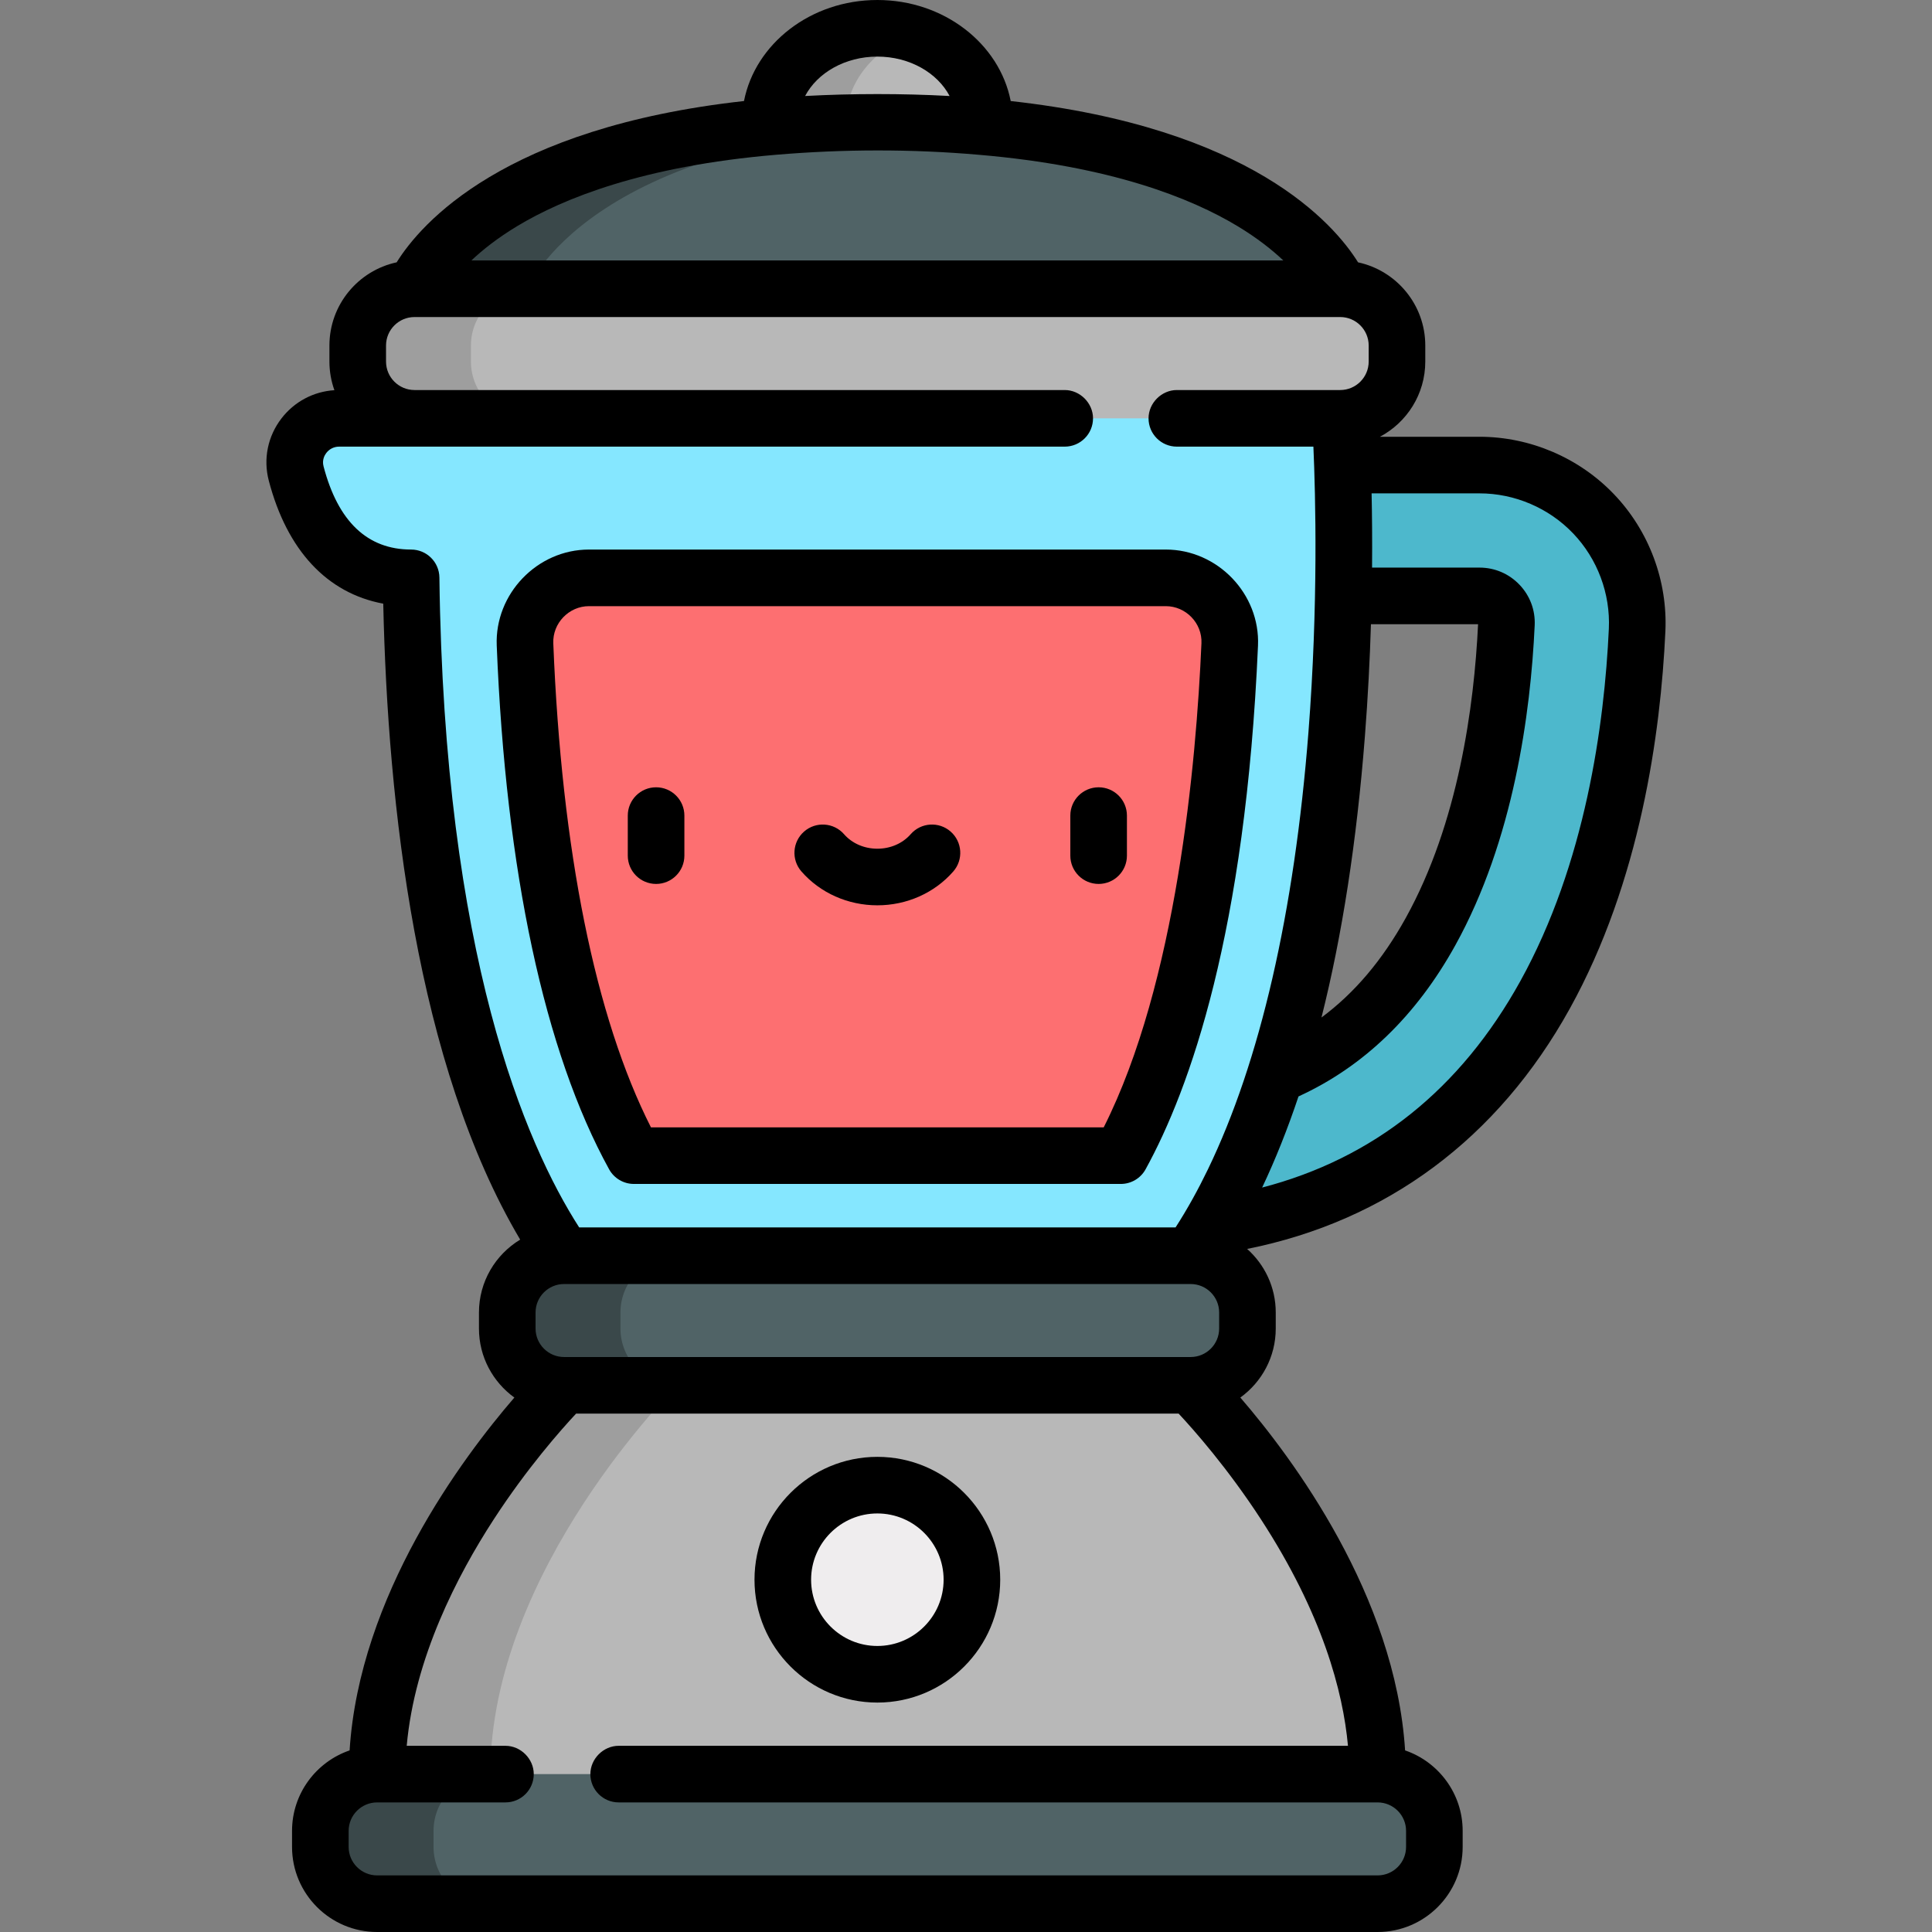 <?xml version="1.0" encoding="iso-8859-1"?>
<!-- Generator: Adobe Illustrator 19.0.0, SVG Export Plug-In . SVG Version: 6.00 Build 0)  -->
<svg xmlns="http://www.w3.org/2000/svg" xmlns:xlink="http://www.w3.org/1999/xlink" version="1.1" id="Layer_1" x="0px" y="0px" viewBox="0 0 512 512" style="enable-background:new 0 0 512 512;" xml:space="preserve" width="512" height="512">
<rect x="0" y="0" width="512" height="512" fill="#808080" stroke="none"/>
<g>
	<g>
		<ellipse style="fill:#B8B8B8;" cx="232.507" cy="32.433" rx="28.4" ry="24.933"/>
		<path style="fill:#9E9E9E;" d="M224.107,32.433c0-10.679,7.65-19.787,18.4-23.338c-3.111-1.028-6.48-1.594-10-1.594    c-15.685,0-28.4,11.163-28.4,24.933s12.715,24.933,28.4,24.933c3.52,0,6.889-0.566,10-1.594    C231.757,52.219,224.107,43.112,224.107,32.433z"/>
		<path style="fill:#506366;" d="M109.846,76.519c0,0,17.151-44.086,122.661-44.086s122.661,44.086,122.661,44.086L232.507,93.691    L109.846,76.519z"/>
		<path style="fill:#3A484A;" d="M139.846,76.519c0,0,15.506-39.831,107.661-43.77c-4.793-0.205-9.784-0.316-15-0.316    c-105.509,0-122.661,44.086-122.661,44.086L232.507,93.69l15-2.1L139.846,76.519z"/>
		<g>
			<path style="fill:#4DB8CC;" d="M300.865,291.665c35.965,0,61.562-14.655,78.253-44.803c14.716-26.582,19.051-58.987,20.095-81.49     c0.123-2.64-1.175-4.413-1.96-5.235c-0.79-0.828-2.514-2.216-5.184-2.216h-66.768v-34.674h66.768     c11.378,0,22.409,4.719,30.264,12.947c7.846,8.219,12.044,19.44,11.518,30.787c-1.216,26.196-6.437,64.234-24.398,96.677     c-22.704,41.008-60.253,62.683-108.589,62.683V291.665z"/>
		</g>
		<path style="fill:#85E7FF;" d="M355.168,110.863L232.507,93.691l-122.661,17.172H89.87c-7.653,0-13.321,7.217-11.384,14.62    c3.196,12.217,11.07,27.654,30.46,27.654c0.621,49.698,7.164,131.49,40.528,179.642l83.033,17.172l83.033-17.172    C365.88,260.128,355.168,110.863,355.168,110.863z"/>
		<path style="fill:#B8B8B8;" d="M232.507,349.951l83.033,17.172c0,0,49.535,48.874,49.535,103.033l-132.568,17.172L99.939,470.156    c0-54.158,49.535-103.033,49.535-103.033L232.507,349.951z"/>
		<path style="fill:#9E9E9E;" d="M129.939,470.156c0-54.158,49.535-103.033,49.535-103.033l68.033-14.07l-15-3.102l-83.033,17.172    c0,0-49.535,48.875-49.535,103.033l132.568,17.172l15-1.943L129.939,470.156z"/>
		<path style="fill:#506366;" d="M315.54,332.779H149.474c-8.31,0-15.046,6.736-15.046,15.046v4.252    c0,8.31,6.736,15.046,15.046,15.046H315.54c8.31,0,15.046-6.736,15.046-15.046v-4.252    C330.586,339.515,323.85,332.779,315.54,332.779z"/>
		<path style="fill:#3A484A;" d="M164.428,352.077v-4.252c0-8.31,6.736-15.046,15.046-15.046h-30    c-8.31,0-15.046,6.737-15.046,15.046v4.252c0,8.31,6.736,15.046,15.046,15.046h30    C171.164,367.123,164.428,360.387,164.428,352.077z"/>
		<path style="fill:#B8B8B8;" d="M355.168,76.519H109.846c-8.31,0-15.046,6.736-15.046,15.046v4.252    c0,8.31,6.736,15.046,15.046,15.046h245.322c8.31,0,15.046-6.736,15.046-15.046v-4.252    C370.214,83.255,363.478,76.519,355.168,76.519z"/>
		<path style="fill:#9E9E9E;" d="M124.8,95.816v-4.251c0-8.31,6.736-15.046,15.046-15.046h-30c-8.31,0-15.046,6.736-15.046,15.046    v4.251c0,8.31,6.736,15.046,15.046,15.046h30C131.536,110.863,124.8,104.126,124.8,95.816z"/>
		<path style="fill:#FD6F71;" d="M308.947,153.137h-152.87c-9.623,0-17.327,8.006-16.944,17.621    c2.325,58.432,12.37,105.581,28.855,135.499l129.034,0.001c19.738-35.894,26.94-91.122,28.866-135.472    C326.305,161.158,318.584,153.137,308.947,153.137z"/>
		<circle style="fill:#EFEDEE;" cx="232.507" cy="418.639" r="25.059"/>
		<path style="fill:#506366;" d="M365.075,470.156H99.939c-8.31,0-15.046,6.736-15.046,15.046v4.252    c0,8.31,6.736,15.046,15.046,15.046h265.135c8.31,0,15.046-6.736,15.046-15.046v-4.252    C380.121,476.892,373.385,470.156,365.075,470.156z"/>
		<path style="fill:#3A484A;" d="M114.893,489.454v-4.251c0-8.31,6.736-15.046,15.046-15.046h-30    c-8.31,0-15.046,6.736-15.046,15.046v4.251c0,8.31,6.736,15.046,15.046,15.046h30C121.63,504.5,114.893,497.764,114.893,489.454z"/>
	</g>
	<g>
		<path d="M161.421,309.877c1.319,2.394,3.836,3.881,6.569,3.881l129.033,0.001c2.735,0,5.254-1.489,6.572-3.886    c11.77-21.403,26.491-62.849,29.787-138.759c0.596-13.733-10.712-25.476-24.433-25.476c0,0-152.656,0-152.87,0    c-13.708,0-24.983,11.742-24.439,25.419C134.019,230.831,144.317,278.834,161.421,309.877z M149.28,163.566    c1.727-1.797,4.145-2.928,6.799-2.928c0,0,152.387,0,152.869,0c5.321,0,9.679,4.51,9.448,9.824    c-1.385,31.894-6.604,90.002-25.899,128.298l-119.988-0.001c-14.761-29.13-23.693-73.337-25.88-128.295    C146.523,167.811,147.558,165.357,149.28,163.566z"/>
		<path d="M181.369,226.752V216.14c0-4.142-3.358-7.5-7.5-7.5s-7.5,3.358-7.5,7.5v10.612c0,4.143,3.358,7.5,7.5,7.5    S181.369,230.895,181.369,226.752z"/>
		<path d="M291.148,234.252c4.142,0,7.5-3.357,7.5-7.5V216.14c0-4.142-3.358-7.5-7.5-7.5s-7.5,3.358-7.5,7.5v10.612    C283.648,230.895,287.006,234.252,291.148,234.252z"/>
		<path d="M232.509,239.917c7.805,0,15.138-3.269,20.12-8.967c2.726-3.119,2.408-7.856-0.711-10.583    c-3.119-2.727-7.857-2.408-10.583,0.71c-2.133,2.44-5.35,3.839-8.826,3.839c-3.476,0-6.693-1.399-8.826-3.839    c-2.726-3.118-7.464-3.437-10.583-0.711c-3.119,2.726-3.437,7.464-0.711,10.583C217.37,236.648,224.704,239.917,232.509,239.917z"/>
		<path d="M232.509,386.08c-17.953,0-32.559,14.606-32.559,32.56c0,17.953,14.606,32.559,32.559,32.559s32.56-14.606,32.56-32.559    C265.068,400.686,250.462,386.08,232.509,386.08z M232.509,436.199c-9.682,0-17.559-7.877-17.559-17.559    c0-9.683,7.877-17.56,17.559-17.56s17.56,7.877,17.56,17.56C250.068,428.322,242.191,436.199,232.509,436.199z"/>
		<path d="M74.607,110.864c-3.653,4.731-4.883,10.751-3.375,16.517c4.841,18.508,15.481,29.84,30.333,32.597    c1.171,53.241,8.755,122.094,36.288,168.536c-6.54,3.952-10.923,11.129-10.923,19.312v4.252c0,7.521,3.706,14.189,9.383,18.288    c-13.83,16.031-41.062,52.491-43.664,93.508c-8.863,3.039-15.255,11.449-15.255,21.329v4.252    c0,12.432,10.114,22.546,22.546,22.546h265.136c12.432,0,22.546-10.114,22.546-22.546v-4.252c0-9.88-6.392-18.291-15.255-21.329    c-2.602-41.017-29.834-77.477-43.664-93.508c5.678-4.098,9.384-10.766,9.384-18.288v-4.252c0-6.693-2.935-12.711-7.581-16.844    c37.014-7.41,66.457-29.278,85.51-63.692c18.664-33.712,24.076-72.967,25.328-99.962c0.621-13.384-4.33-26.62-13.584-36.313    c-9.264-9.703-22.272-15.268-35.688-15.268h-26.376c7.142-3.788,12.02-11.298,12.02-19.93v-4.252    c0-10.809-7.647-19.861-17.814-22.042c-6.39-10.264-28.399-35.695-92.052-42.746C264.878,11.582,250.167,0,232.509,0    s-32.37,11.582-35.342,26.776c-63.653,7.051-85.661,32.482-92.051,42.746c-10.167,2.181-17.814,11.233-17.814,22.042v4.252    c0,2.662,0.467,5.216,1.318,7.589C83.085,103.758,78.031,106.43,74.607,110.864z M315.541,359.623H149.476    c-4.161,0-7.546-3.385-7.546-7.546v-4.252c0-4.161,3.385-7.546,7.546-7.546h166.066c4.161,0,7.546,3.385,7.546,7.546v4.252    C323.088,356.238,319.703,359.623,315.541,359.623z M357.227,462.656H163.952c-4.043,0-7.5,3.452-7.5,7.5    c0,4.142,3.358,7.5,7.5,7.5h201.125c4.161,0,7.546,3.385,7.546,7.546v4.252c0,4.161-3.385,7.546-7.546,7.546H99.941    c-4.161,0-7.546-3.385-7.546-7.546v-4.252c0-4.161,3.385-7.546,7.546-7.546h34.011c4.142,0,7.5-3.358,7.5-7.5    c0-4.045-3.451-7.5-7.5-7.5h-26.169c2.092-23.275,13.396-45.129,23.028-59.952c8.895-13.688,17.906-23.852,21.859-28.081h159.679    c3.956,4.232,12.965,14.395,21.859,28.081C350.46,427.716,355.908,448.223,357.227,462.656z M361.71,195.159    c0.818-10.504,1.318-20.512,1.603-29.739h28.392c-1.039,21.686-5.216,52.647-19.146,77.809    c-6.192,11.184-13.584,19.919-22.355,26.421C355.693,247.867,359.541,223.002,361.71,195.159z M416.911,141.372    c6.438,6.744,9.882,15.951,9.45,25.26c-1.178,25.396-6.207,62.214-23.467,93.392c-15.861,28.648-38.832,46.992-68.412,54.688    c3.525-7.439,6.738-15.491,9.635-24.148c17.223-7.875,31.195-21.338,41.566-40.07c15.418-27.85,19.944-61.473,21.025-84.773    c0.188-4.024-1.243-7.847-4.028-10.764c-2.794-2.926-6.561-4.537-10.607-4.537h-28.463c0.063-7.405,0-14.04-0.122-19.674h28.585    C401.411,130.746,410.464,134.619,416.911,141.372z M213.363,25.442C216.599,19.3,223.963,15,232.509,15s15.91,4.3,19.146,10.442    c-6.374-0.35-12.762-0.51-19.146-0.51C226.125,24.933,219.737,25.098,213.363,25.442z M137.036,59.942    c12.256-7.397,33.525-15.944,68.561-18.92c17.851-1.516,35.972-1.562,53.823,0c35.037,2.976,56.305,11.523,68.562,18.92    c5.188,3.131,9.138,6.267,12.107,9.077h-215.16C127.898,66.208,131.848,63.073,137.036,59.942z M86.48,120.031    c0.819-1.061,2.055-1.668,3.391-1.668h19.976h172.315c4.142,0,7.5-3.358,7.5-7.5c0-4.045-3.45-7.5-7.5-7.5H109.848    c-4.161,0-7.546-3.385-7.546-7.546v-4.252c0-4.161,3.385-7.546,7.546-7.546h245.322c4.161,0,7.546,3.385,7.546,7.546v4.252    c0,4.161-3.385,7.546-7.546,7.546h-43.295c-4.046,0-7.5,3.449-7.5,7.5c0,4.142,3.358,7.5,7.5,7.5h36.188    c0.567,12.806,1.322,41.889-1.307,75.631c-3.73,47.887-12.86,87.396-26.65,115.906c-2.555,5.281-5.387,10.448-8.569,15.378    H153.488c-14.217-22.136-35.79-72.085-37.041-172.235c-0.051-4.105-3.394-7.406-7.5-7.406c-11.57,0-19.376-7.419-23.204-22.052    C85.302,121.896,86.016,120.633,86.48,120.031z"/>
	</g>
</g>















</svg>

